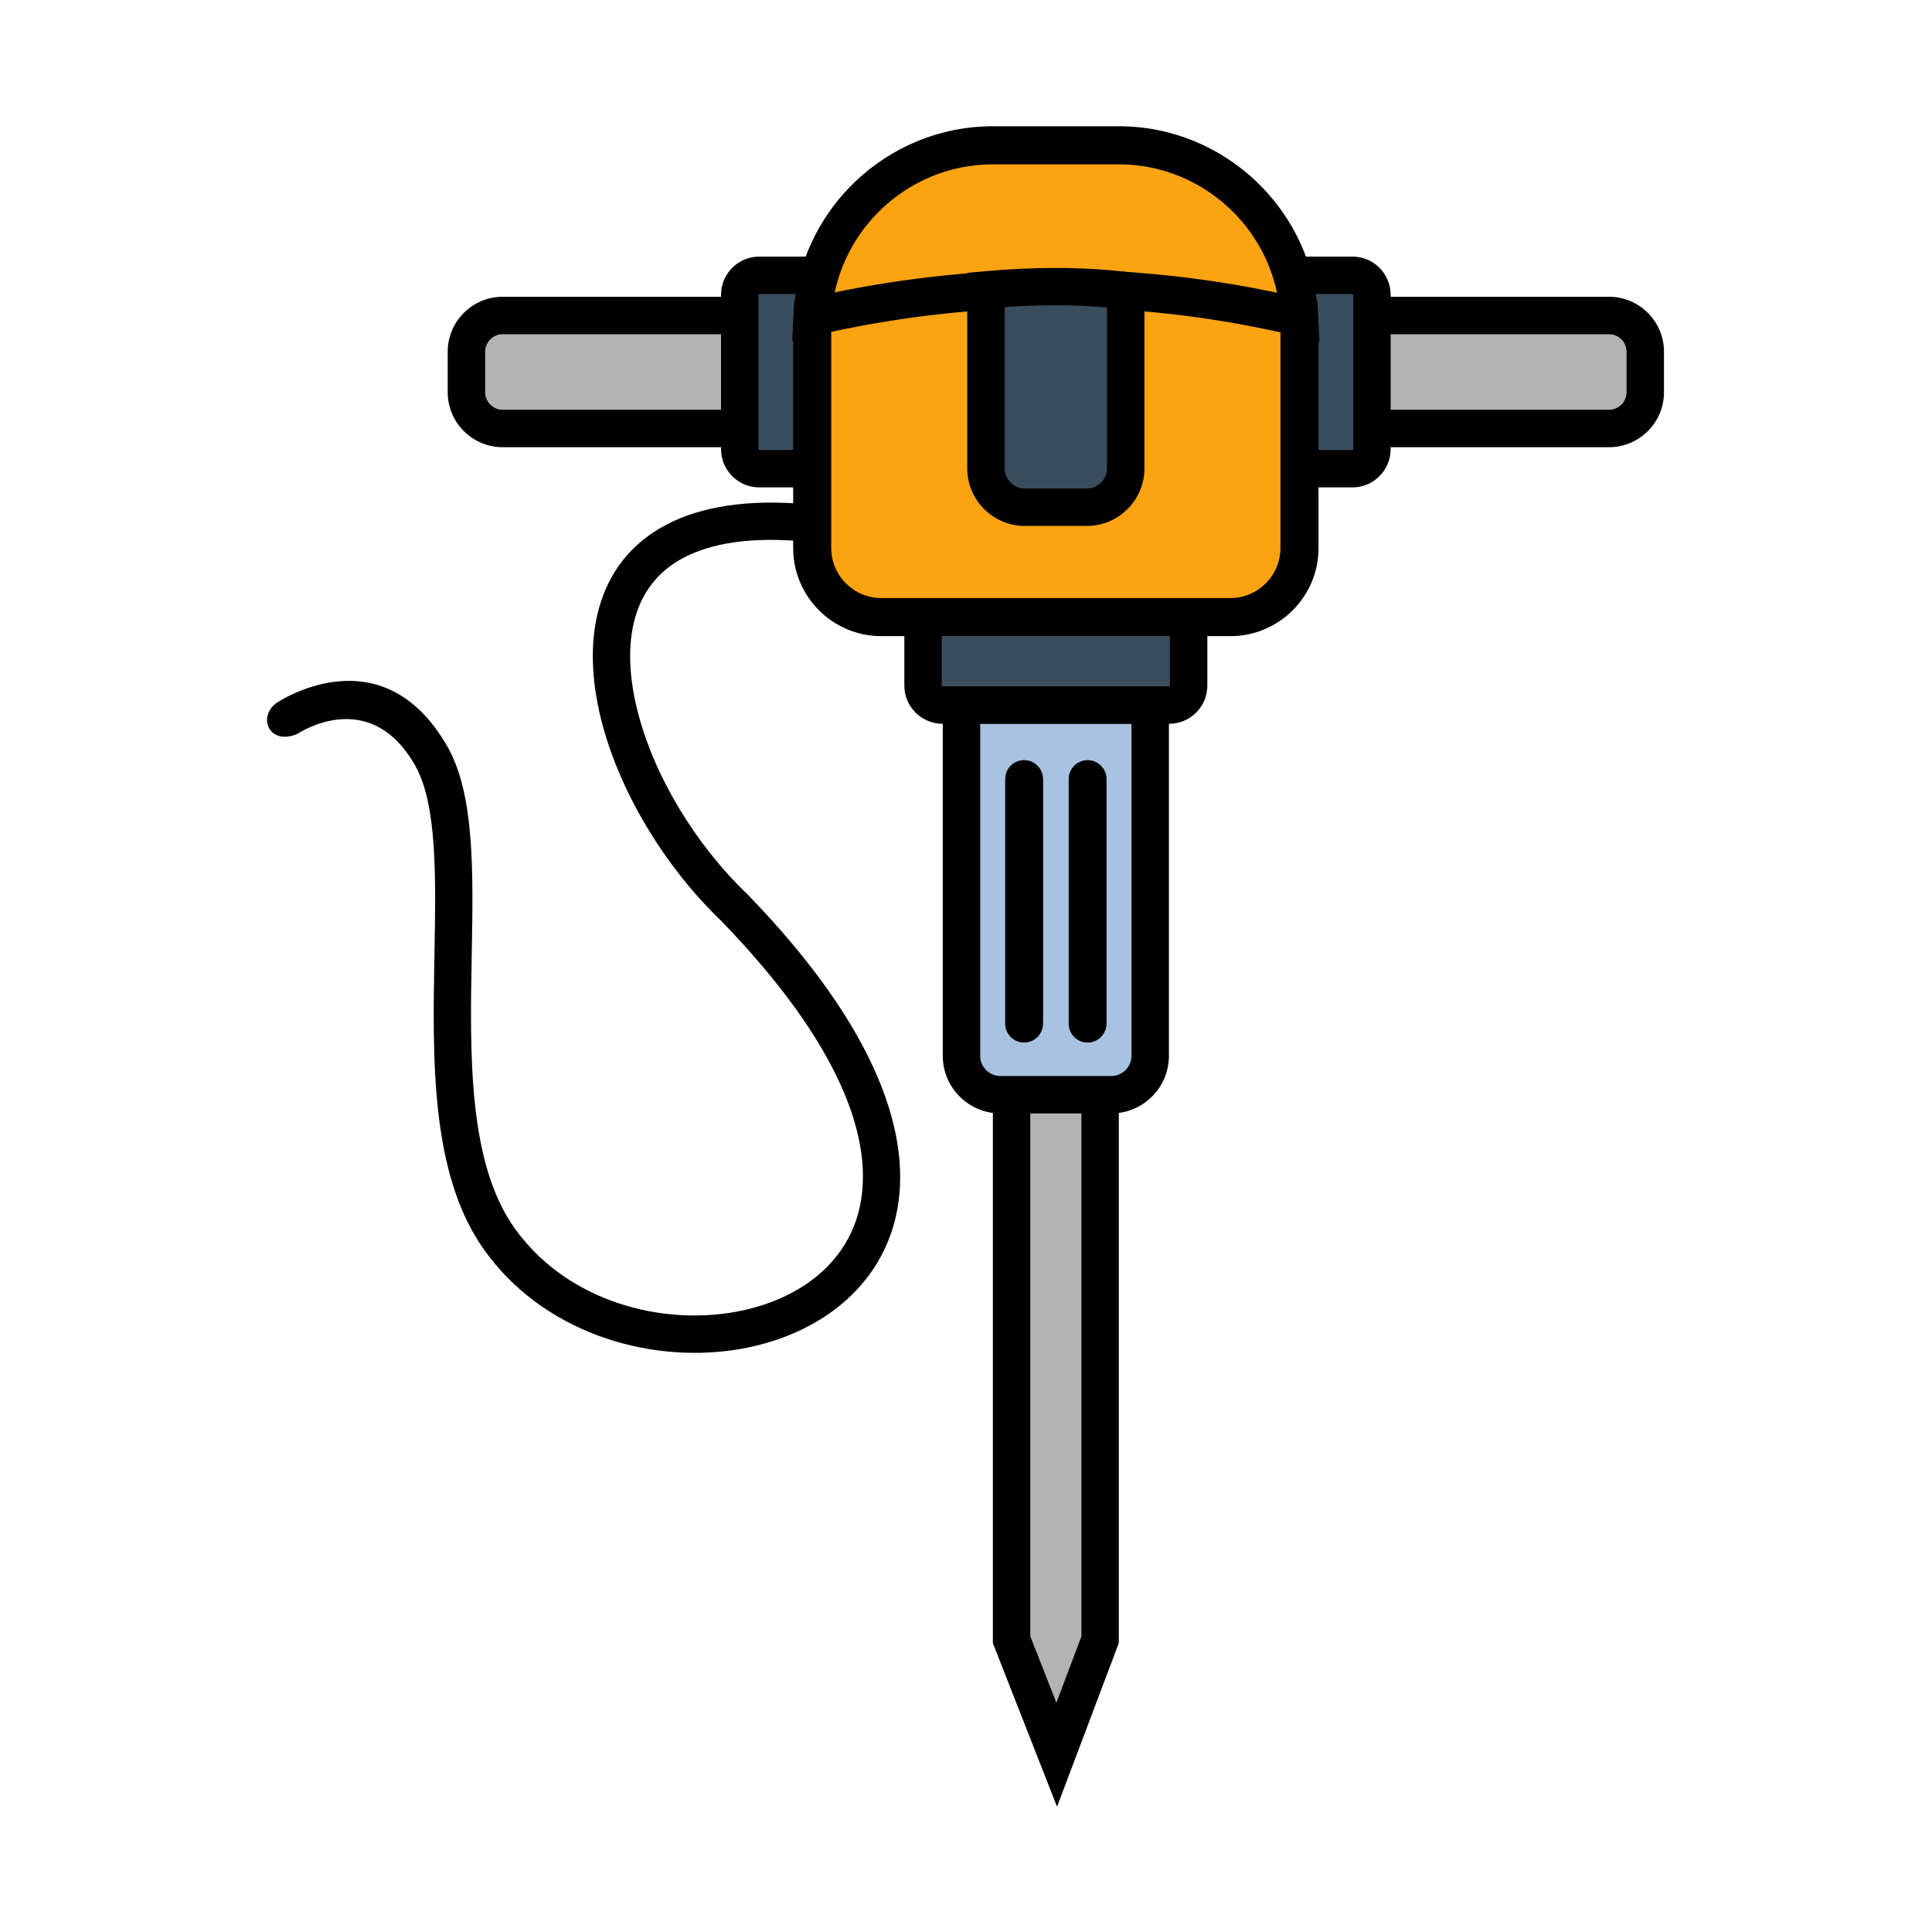<?xml version="1.0" encoding="UTF-8"?>
<svg xmlns="http://www.w3.org/2000/svg" xmlns:xlink="http://www.w3.org/1999/xlink" width="2001" height="2001" viewBox="0 0 2001 2001">
<path fill-rule="evenodd" fill="rgb(70.117%, 70.117%, 70.117%)" fill-opacity="1" d="M 1047.711 1123.977 L 1139.398 1123.977 L 1139.398 1698.258 L 1094.449 1817.395 L 1047.711 1698.258 L 1047.711 1123.977 "/>
<path fill-rule="nonzero" fill="rgb(0%, 0%, 0%)" fill-opacity="1" d="M 1047.711 1104.594 L 1158.781 1104.594 L 1158.781 1701.656 L 1157.488 1705.07 L 1112.551 1824.211 L 1094.801 1871.242 L 1076.441 1824.438 L 1029.691 1705.297 L 1028.328 1701.824 L 1028.328 1104.594 Z M 1120.02 1143.355 L 1067.09 1143.355 L 1067.09 1694.688 L 1094.102 1763.551 L 1120.02 1694.855 L 1120.02 1143.355 "/>
<path fill-rule="evenodd" fill="rgb(65.819%, 76.172%, 88.281%)" fill-opacity="1" d="M 995.828 730.23 L 1191.281 730.23 L 1191.281 1093.594 C 1191.281 1115.715 1173.18 1133.812 1151.059 1133.812 L 1036.039 1133.812 C 1013.922 1133.812 995.828 1115.715 995.828 1093.594 L 995.828 730.23 "/>
<path fill-rule="nonzero" fill="rgb(0%, 0%, 0%)" fill-opacity="1" d="M 995.828 710.852 L 1210.66 710.852 L 1210.66 1093.594 C 1210.66 1110.004 1203.961 1124.906 1193.16 1135.699 C 1182.371 1146.492 1167.469 1153.191 1151.059 1153.191 L 1036.039 1153.191 C 1019.629 1153.191 1004.73 1146.492 993.938 1135.699 C 983.145 1124.906 976.445 1110.004 976.445 1093.594 L 976.445 710.852 Z M 1171.898 749.609 L 1015.211 749.609 L 1015.211 1093.594 C 1015.211 1099.305 1017.559 1104.512 1021.34 1108.297 C 1025.129 1112.082 1030.328 1114.43 1036.039 1114.43 L 1151.059 1114.43 C 1156.77 1114.43 1161.98 1112.082 1165.762 1108.297 C 1169.551 1104.512 1171.898 1099.305 1171.898 1093.594 L 1171.898 749.609 "/>
<path fill-rule="evenodd" fill="rgb(70.117%, 70.117%, 70.117%)" fill-opacity="1" d="M 520.586 326.762 L 1666.52 326.762 C 1687.148 326.762 1704.031 343.641 1704.031 364.27 L 1704.031 406.281 C 1704.031 426.91 1687.148 443.789 1666.52 443.789 L 520.586 443.789 C 499.953 443.789 483.074 426.91 483.074 406.281 L 483.074 364.27 C 483.074 343.641 499.953 326.762 520.586 326.762 "/>
<path fill-rule="nonzero" fill="rgb(0%, 0%, 0%)" fill-opacity="1" d="M 520.586 307.379 L 1666.52 307.379 C 1682.18 307.379 1696.41 313.77 1706.711 324.078 C 1717.012 334.379 1723.41 348.602 1723.41 364.27 L 1723.41 406.281 C 1723.41 421.941 1717.012 436.172 1706.711 446.469 C 1696.41 456.77 1682.18 463.172 1666.52 463.172 L 520.586 463.172 C 504.922 463.172 490.691 456.77 480.391 446.469 C 470.09 436.172 463.695 421.941 463.695 406.281 L 463.695 364.27 C 463.695 348.602 470.09 334.379 480.391 324.078 C 490.691 313.77 504.922 307.379 520.586 307.379 Z M 1666.52 346.141 L 520.586 346.141 C 515.617 346.141 511.09 348.191 507.797 351.48 C 504.5 354.781 502.453 359.301 502.453 364.27 L 502.453 406.281 C 502.453 411.238 504.5 415.77 507.797 419.07 C 511.09 422.359 515.617 424.41 520.586 424.41 L 1666.52 424.41 C 1671.48 424.41 1676.012 422.359 1679.309 419.07 C 1682.602 415.77 1684.648 411.238 1684.648 406.281 L 1684.648 364.27 C 1684.648 359.301 1682.602 354.781 1679.309 351.48 C 1676.012 348.191 1671.48 346.141 1666.52 346.141 "/>
<path fill-rule="evenodd" fill="rgb(22.752%, 30.2%, 36.084%)" fill-opacity="1" d="M 956.012 639.129 L 1231.09 639.129 L 1231.09 710.121 C 1231.09 721.18 1222.039 730.23 1210.98 730.23 L 976.121 730.23 C 965.062 730.23 956.012 721.18 956.012 710.121 L 956.012 639.129 "/>
<path fill-rule="nonzero" fill="rgb(0%, 0%, 0%)" fill-opacity="1" d="M 956.012 619.75 L 1250.469 619.75 L 1250.469 710.129 C 1250.469 721 1246.031 730.879 1238.879 738.031 C 1231.738 745.18 1221.859 749.609 1210.98 749.609 L 976.121 749.609 C 965.242 749.609 955.363 745.18 948.219 738.031 C 941.07 730.879 936.633 721 936.633 710.129 L 936.633 619.75 Z M 1211.711 658.512 L 975.395 658.512 L 975.395 710.129 C 975.395 710.309 975.48 710.48 975.621 710.621 C 975.762 710.77 975.941 710.852 976.121 710.852 L 1210.98 710.852 C 1211.16 710.852 1211.34 710.77 1211.48 710.621 C 1211.621 710.48 1211.711 710.309 1211.711 710.129 L 1211.711 658.512 "/>
<path fill-rule="evenodd" fill="rgb(22.752%, 30.2%, 36.084%)" fill-opacity="1" d="M 857.297 485.41 L 857.297 285.141 L 786.301 285.141 C 775.242 285.141 766.191 294.191 766.191 305.238 L 766.191 465.301 C 766.191 476.359 775.242 485.41 786.301 485.41 L 857.297 485.41 "/>
<path fill-rule="nonzero" fill="rgb(0%, 0%, 0%)" fill-opacity="1" d="M 837.918 466.031 L 837.918 304.52 L 786.301 304.52 C 786.121 304.52 785.941 304.602 785.801 304.75 C 785.66 304.891 785.574 305.059 785.574 305.238 L 785.574 465.301 C 785.574 465.48 785.66 465.66 785.801 465.801 C 785.941 465.941 786.121 466.031 786.301 466.031 Z M 876.676 285.141 L 876.676 504.789 L 786.301 504.789 C 775.422 504.789 765.547 500.352 758.398 493.211 C 751.25 486.059 746.812 476.18 746.812 465.301 L 746.812 305.238 C 746.812 294.371 751.25 284.488 758.398 277.34 C 765.547 270.191 775.422 265.762 786.301 265.762 L 876.676 265.762 L 876.676 285.141 "/>
<path fill-rule="evenodd" fill="rgb(22.752%, 30.2%, 36.084%)" fill-opacity="1" d="M 1329.801 485.41 L 1329.801 285.141 L 1400.801 285.141 C 1411.859 285.141 1420.91 294.191 1420.91 305.238 L 1420.91 465.301 C 1420.91 476.359 1411.859 485.41 1400.801 485.41 L 1329.801 485.41 "/>
<path fill-rule="nonzero" fill="rgb(0%, 0%, 0%)" fill-opacity="1" d="M 1310.43 485.41 L 1310.43 265.762 L 1400.801 265.762 C 1411.68 265.762 1421.559 270.191 1428.711 277.34 C 1435.852 284.488 1440.289 294.371 1440.289 305.238 L 1440.289 465.301 C 1440.289 476.18 1435.852 486.059 1428.711 493.211 C 1421.559 500.352 1411.68 504.789 1400.801 504.789 L 1310.43 504.789 Z M 1349.18 304.52 L 1349.18 466.031 L 1400.801 466.031 C 1400.98 466.031 1401.16 465.941 1401.301 465.801 C 1401.441 465.66 1401.531 465.48 1401.531 465.301 L 1401.531 305.238 C 1401.531 305.059 1401.441 304.891 1401.301 304.75 C 1401.16 304.602 1400.98 304.52 1400.801 304.52 L 1349.18 304.52 "/>
<path fill-rule="evenodd" fill="rgb(98.827%, 63.867%, 6.665%)" fill-opacity="1" d="M 1028.309 150.48 L 1158.789 150.48 C 1258.66 150.48 1340.91 229.781 1345.68 328.52 C 1177.602 288.699 1009.531 289.672 841.457 327.84 C 846.57 229.41 928.672 150.48 1028.309 150.48 Z M 1345.68 328.52 C 1345.82 331.531 1345.898 334.551 1345.898 337.59 L 1345.898 567.691 C 1345.898 606.98 1313.75 639.129 1274.461 639.129 L 912.641 639.129 C 873.352 639.129 841.203 606.98 841.203 567.691 L 841.203 337.59 C 841.203 334.32 841.289 331.07 841.457 327.84 C 1009.531 289.672 1177.602 288.699 1345.68 328.52 "/>
<path fill-rule="nonzero" fill="rgb(0%, 0%, 0%)" fill-opacity="1" d="M 1028.309 130.762 L 1158.789 130.762 C 1213.828 130.762 1264.031 152.57 1301.199 187.98 C 1335.09 220.262 1358.109 263.891 1364.051 312.621 L 1364.602 312.75 L 1365.32 327.602 L 1365.32 327.672 L 1366.578 353.738 L 1365.621 353.512 L 1365.621 567.691 C 1365.621 592.781 1355.371 615.57 1338.859 632.09 C 1322.352 648.602 1299.551 658.852 1274.461 658.852 L 912.641 658.852 C 887.551 658.852 864.758 648.602 848.242 632.09 C 831.73 615.57 821.48 592.781 821.48 567.691 L 821.48 352.539 L 820.465 352.77 L 821.812 326.84 L 822.586 311.969 L 823.145 311.84 C 829.238 263.301 852.301 219.871 886.148 187.738 C 923.309 152.469 973.414 130.762 1028.309 130.762 Z M 1158.789 170.199 L 1028.309 170.199 C 983.836 170.199 943.293 187.738 913.266 216.238 C 889.113 239.172 871.734 269.148 864.543 302.762 C 940.809 287.25 1017.148 279.32 1093.57 279.289 C 1170.078 279.25 1246.449 287.109 1322.648 303.172 C 1315.539 269.5 1298.211 239.461 1274.078 216.48 C 1244.02 187.84 1203.379 170.199 1158.789 170.199 Z M 1326.18 344.27 C 1248.461 326.988 1170.93 318.539 1093.57 318.578 C 1016.102 318.609 938.555 327.102 860.926 343.691 L 860.926 567.691 C 860.926 581.891 866.746 594.82 876.133 604.199 C 885.516 613.578 898.441 619.41 912.641 619.41 L 1274.461 619.41 C 1288.66 619.41 1301.59 613.578 1310.969 604.199 C 1320.352 594.82 1326.18 581.891 1326.18 567.691 L 1326.18 344.27 "/>
<path fill-rule="evenodd" fill="rgb(22.752%, 30.2%, 36.084%)" fill-opacity="1" d="M 1165.941 301.02 L 1165.941 485.121 C 1165.941 507.238 1147.84 525.34 1125.719 525.34 L 1061.379 525.34 C 1039.262 525.34 1021.16 507.238 1021.16 485.121 L 1021.16 300.219 C 1068.82 295.949 1115.969 295.129 1165.941 301.02 "/>
<path fill-rule="nonzero" fill="rgb(0%, 0%, 0%)" fill-opacity="1" d="M 1185.32 301.02 L 1185.32 485.121 C 1185.32 501.531 1178.621 516.441 1167.828 527.23 C 1157.039 538.02 1142.129 544.719 1125.719 544.719 L 1061.379 544.719 C 1044.969 544.719 1030.07 538.02 1019.27 527.23 C 1008.48 516.441 1001.781 501.531 1001.781 485.121 L 1001.781 282.57 L 1019.5 280.988 C 1043.859 278.809 1068.109 277.512 1092.68 277.512 C 1117.672 277.512 1142.699 278.801 1168.141 281.789 L 1185.32 283.82 Z M 1146.559 485.121 L 1146.559 318.469 C 1128.148 316.84 1110.262 316.109 1092.68 316.109 C 1075.219 316.121 1057.891 316.809 1040.539 318.031 L 1040.539 485.121 C 1040.539 490.828 1042.891 496.039 1046.68 499.82 C 1050.461 503.609 1055.672 505.961 1061.379 505.961 L 1125.719 505.961 C 1131.43 505.961 1136.641 503.609 1140.422 499.82 C 1144.211 496.039 1146.559 490.828 1146.559 485.121 "/>
<path fill-rule="evenodd" fill="rgb(0%, 0%, 0%)" fill-opacity="1" d="M 1060.68 787.551 C 1071.289 787.551 1079.98 796.238 1079.98 806.859 L 1079.98 1060.219 C 1079.98 1070.836 1071.289 1079.52 1060.68 1079.52 C 1050.059 1079.52 1041.371 1070.836 1041.371 1060.219 L 1041.371 806.859 C 1041.371 796.238 1050.059 787.551 1060.68 787.551 "/>
<path fill="none" stroke-width="5.669" stroke-linecap="butt" stroke-linejoin="miter" stroke="rgb(0%, 0%, 0%)" stroke-opacity="1" stroke-miterlimit="22.926" d="M 10606.797 12134.492 C 10712.891 12134.492 10799.805 12047.617 10799.805 11941.406 L 10799.805 9407.812 C 10799.805 9301.641 10712.891 9214.805 10606.797 9214.805 C 10500.586 9214.805 10413.711 9301.641 10413.711 9407.812 L 10413.711 11941.406 C 10413.711 12047.617 10500.586 12134.492 10606.797 12134.492 Z M 10606.797 12134.492 " transform="matrix(0.1, 0, 0, -0.1, 0, 2001)"/>
<path fill-rule="evenodd" fill="rgb(0%, 0%, 0%)" fill-opacity="1" d="M 1126.43 787.551 C 1137.039 787.551 1145.73 796.238 1145.73 806.859 L 1145.73 1060.219 C 1145.73 1070.836 1137.039 1079.52 1126.43 1079.52 C 1115.809 1079.52 1107.121 1070.836 1107.121 1060.219 L 1107.121 806.859 C 1107.121 796.238 1115.809 787.551 1126.43 787.551 "/>
<path fill="none" stroke-width="5.669" stroke-linecap="butt" stroke-linejoin="miter" stroke="rgb(0%, 0%, 0%)" stroke-opacity="1" stroke-miterlimit="22.926" d="M 11264.297 12134.492 C 11370.391 12134.492 11457.305 12047.617 11457.305 11941.406 L 11457.305 9407.812 C 11457.305 9301.641 11370.391 9214.805 11264.297 9214.805 C 11158.086 9214.805 11071.211 9301.641 11071.211 9407.812 L 11071.211 11941.406 C 11071.211 12047.617 11158.086 12134.492 11264.297 12134.492 Z M 11264.297 12134.492 " transform="matrix(0.1, 0, 0, -0.1, 0, 2001)"/>
<path fill-rule="nonzero" fill="rgb(0%, 0%, 0%)" fill-opacity="1" d="M 835.164 560.98 C 778.637 555.621 737.148 562.359 708.172 577.551 C 681.285 591.641 665.168 613.539 657.758 639.891 C 649.898 667.828 651.449 701.059 660.168 735.852 C 676.945 802.84 719.805 874.199 773.66 925.762 L 774.113 926.211 C 909.902 1066.094 946.172 1178.938 927.961 1259.449 C 918.945 1299.301 896.895 1331.133 866.867 1354.527 C 837.492 1377.41 800.641 1392.059 761.188 1398.059 C 668.965 1412.082 560.957 1379.035 500.73 1293.453 C 445.809 1215.406 447.98 1096.879 449.969 988.578 C 451.453 907.648 452.824 832.801 429.77 792.461 C 382.242 709.289 307.938 760.141 307.723 760.281 C 278.395 772.289 266.68 742.32 286.223 728.191 C 286.539 727.98 395.086 653.711 463.383 773.23 C 491.629 822.66 490.16 902.68 488.574 989.18 C 486.699 1091.449 484.648 1203.375 532.371 1271.195 C 583.523 1343.879 676.098 1371.816 755.434 1359.754 C 788.621 1354.707 819.211 1342.699 843.094 1324.094 C 866.324 1305.996 883.352 1281.504 890.262 1250.973 C 905.844 1182.078 871.566 1082.168 746.621 953.379 C 687.875 897.059 641.062 818.871 622.621 745.238 C 612.34 704.199 610.738 664.191 620.512 629.441 C 630.73 593.109 653.039 562.871 690.309 543.328 C 725.641 524.809 774.32 516.41 838.797 522.52 L 835.164 560.98 "/>
</svg>
